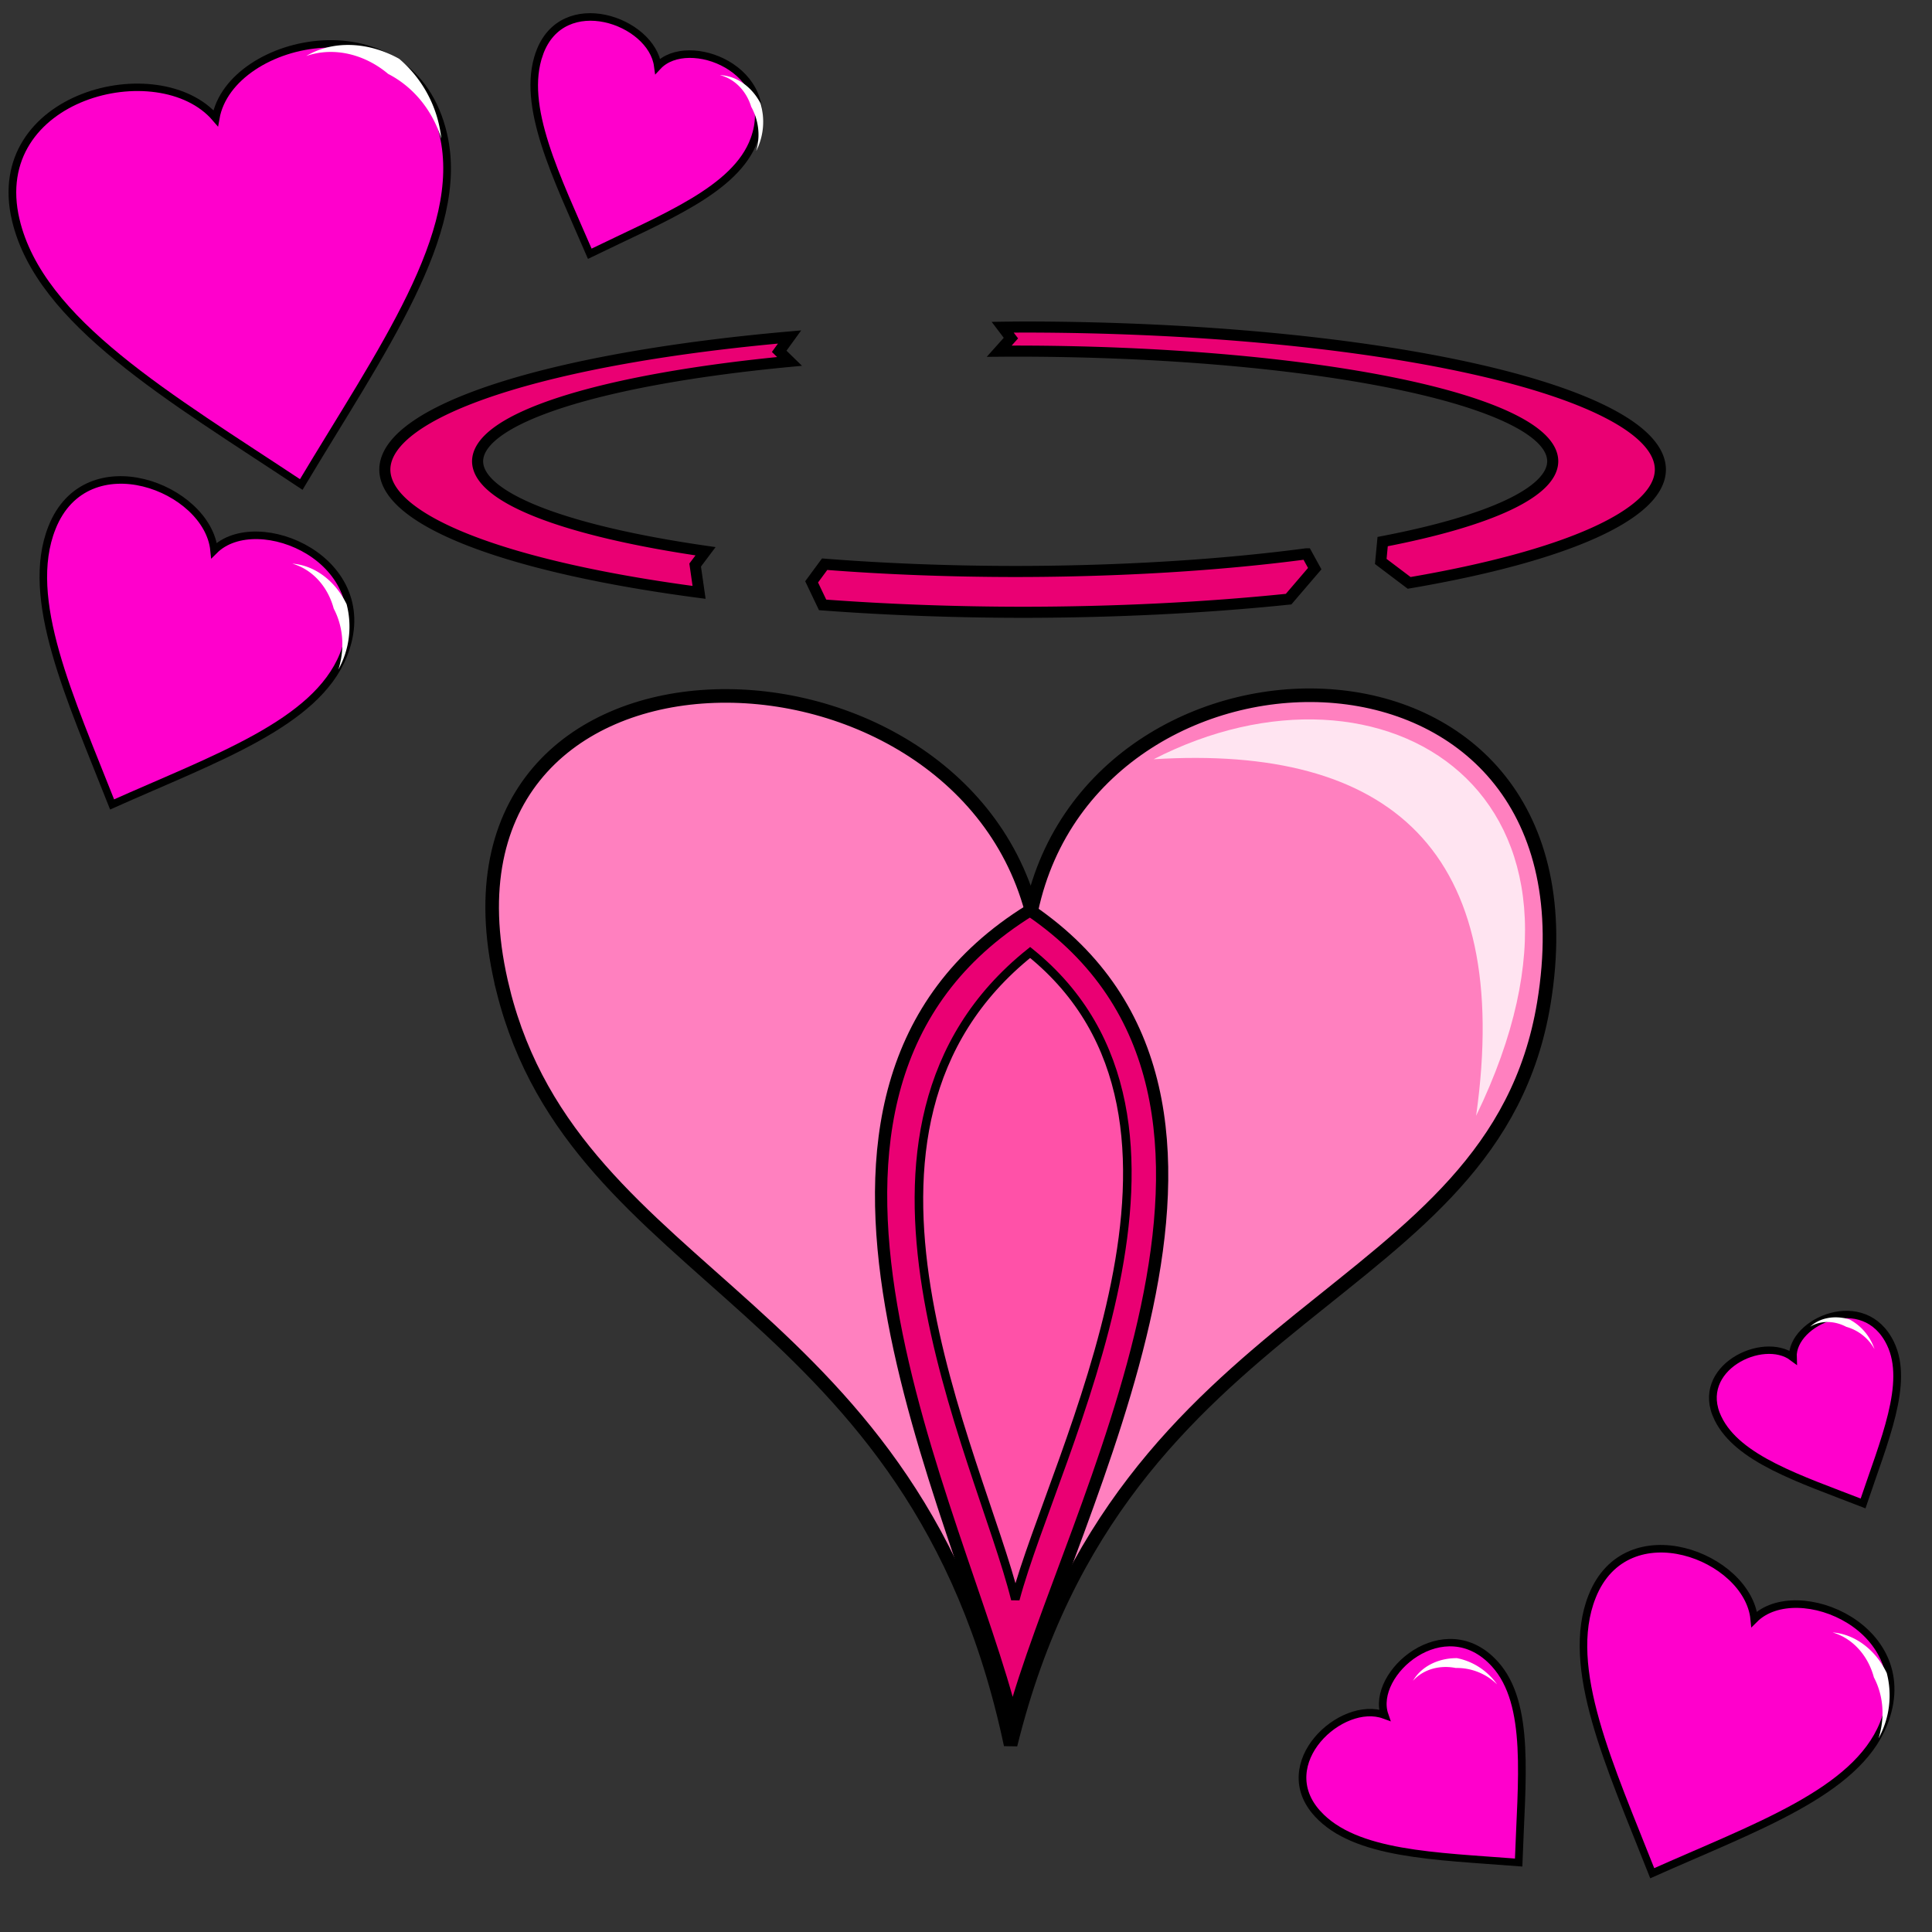 <svg xmlns="http://www.w3.org/2000/svg" viewBox="0 0 64 64">
    <rect x="0" y="0" width="64" height="64" fill="#333333" stroke="none"/>
    <g fill-rule="evenodd" stroke-width=".856">
        <path fill="#f0c" stroke="#000" d="M7.862 1015.051c-.024-14.737 19.915-15.62 24.403-6.885 3.668-8.902 24.456-9.123 24.398 7.059-.041 11.62-12.317 22.903-24.45 36.117-12.07-12.803-24.331-24.22-24.35-36.29z" transform="matrix(.29 -.059 .066 .281 -68.751 -277.477)"/>
        <path fill="#fff" d="M10.144 1.855c.864-.515 2.036-.49 3.08.094a4.034 4.034 0 0 1 1.396 2.647c-.33-1.048-1.02-1.768-1.761-2.147-.742-.627-1.763-.92-2.715-.594z"/>
    </g>
    <g fill-rule="evenodd" stroke-width="1.174">
        <path fill="#f0c" stroke="#000" d="M7.862 1015.051c-.024-14.737 19.915-15.62 24.403-6.885 3.668-8.902 24.456-9.123 24.398 7.059-.041 11.62-12.317 22.903-24.45 36.117-12.07-12.803-24.331-24.22-24.35-36.29z" transform="matrix(.198 .086 -.078 .195 130.359 -145.729)"/>
        <path fill="#fff" d="M60.701 54.076c.732.054 1.421.558 1.8 1.344a2.94 2.94 0 0 1-.272 2.165c.24-.765.13-1.483-.154-2.02-.182-.684-.668-1.286-1.374-1.49z"/>
    </g>
    <g fill-rule="evenodd" stroke-width="1.611">
        <path fill="#f0c" stroke="#000" d="M7.862 1015.051c-.024-14.737 19.915-15.62 24.403-6.885 3.668-8.902 24.456-9.123 24.398 7.059-.041 11.62-12.317 22.903-24.45 36.117-12.07-12.803-24.331-24.22-24.35-36.29z" transform="matrix(.12 -.102 .103 .113 -61.847 -53.817)"/>
        <path fill="#fff" d="M46.807 55.678c.27-.463.82-.753 1.456-.75.517.102.996.4 1.331.87a1.908 1.908 0 0 0-1.372-.544c-.506-.1-1.056.026-1.415.424z"/>
    </g>
    <g fill-rule="evenodd" stroke-width="1.174">
        <path fill="#f0c" stroke="#000" d="M7.862 1015.051c-.024-14.737 19.915-15.62 24.403-6.885 3.668-8.902 24.456-9.123 24.398 7.059-.041 11.62-12.317 22.903-24.45 36.117-12.07-12.803-24.331-24.22-24.35-36.29z" transform="matrix(.198 .086 -.078 .195 79.34 -181.134)"/>
        <path fill="#fff" d="M9.682 18.671c.731.054 1.42.559 1.8 1.344a2.94 2.94 0 0 1-.273 2.165c.24-.764.13-1.482-.154-2.019-.181-.684-.668-1.287-1.373-1.49z"/>
    </g>
    <g fill-rule="evenodd" stroke-width="1.611">
        <path fill="#f0c" stroke="#000" d="M7.862 1015.051c-.024-14.737 19.915-15.62 24.403-6.885 3.668-8.902 24.456-9.123 24.398 7.059-.041 11.62-12.317 22.903-24.45 36.117-12.07-12.803-24.331-24.22-24.35-36.29z" transform="matrix(.146 .058 -.052 .144 69.504 -144.856)"/>
        <path fill="#fff" d="M23.846 2.488c.535.02 1.05.37 1.346.933a2.144 2.144 0 0 1-.143 1.584 1.908 1.908 0 0 0-.164-1.467c-.15-.494-.52-.92-1.039-1.05z"/>
    </g>
    <g fill-rule="evenodd" stroke-width="1.988">
        <path fill="#f0c" stroke="#000" d="M7.862 1015.051c-.024-14.737 19.915-15.62 24.403-6.885 3.668-8.902 24.456-9.123 24.398 7.059-.041 11.62-12.317 22.903-24.45 36.117-12.07-12.803-24.331-24.22-24.35-36.29z" transform="matrix(.117 -.051 .054 .112 1.175 -66.304)"/>
        <path fill="#fff" d="M59.961 43.95c.317-.295.812-.392 1.305-.242.376.2.68.542.83.985a1.546 1.546 0 0 0-.938-.741c-.37-.196-.826-.226-1.197-.002z"/>
    </g>
    <path fill="#ea0073" stroke="#000" stroke-linecap="round" stroke-width=".367" d="M33.875 10.833a21.127 4.725 0 0 0-.66.007l.273.36-.388.434a17.807 3.65 0 0 1 .527-.003 17.807 3.65 0 0 1 17.809 3.649 17.807 3.65 0 0 1-5.634 2.661l-.062.658.94.71a21.127 4.725 0 0 0 8.322-3.751 21.127 4.725 0 0 0-21.127-4.725zm-7.719.33a21.127 4.725 0 0 0-13.408 4.395 21.127 4.725 0 0 0 10.41 4.065l-.13-.905.344-.457a17.807 3.65 0 0 1-7.551-2.981 17.807 3.65 0 0 1 10.334-3.308l-.343-.334.344-.475zm17.125 7.182a17.807 3.65 0 0 1-9.654.586 17.807 3.65 0 0 1-6.31-.241l-.431.585.364.763a21.127 4.725 0 0 0 6.625.245 21.127 4.725 0 0 0 8.812-.436l.865-1.01-.27-.492z"/>
    <path fill="#ff80bf" fill-rule="evenodd" stroke="#000" stroke-width=".45" d="M16.669 32.809c-3.135-12.53 14.831-12.522 17.497-2.655 2.114-9.963 19.125-9.954 16.976 3.078-1.649 9.998-14.006 9.711-17.664 24.565-3.136-14.812-14.367-15.228-16.81-24.988z"/>
    <path fill="#fff" fill-opacity=".785" fill-rule="evenodd" d="M48.898 36.963c1.241-8.814-2.893-12.297-10.683-11.812 7.61-3.912 15.87 1.118 10.683 11.812z"/>
    <path fill="#ea0073" fill-rule="evenodd" stroke="#000" stroke-width=".405" d="M34.122 30.154c9.232 6.286 1.278 19.86-.583 26.817-1.694-6.847-9.21-20.772.583-26.817z"/>
    <path fill="#ff51a8" fill-rule="evenodd" stroke="#000" stroke-width=".283" d="M34.125 31.552c6.87 5.546.809 16.569-.491 21.426-1.183-4.78-6.83-15.567.491-21.426z"/>
</svg>
